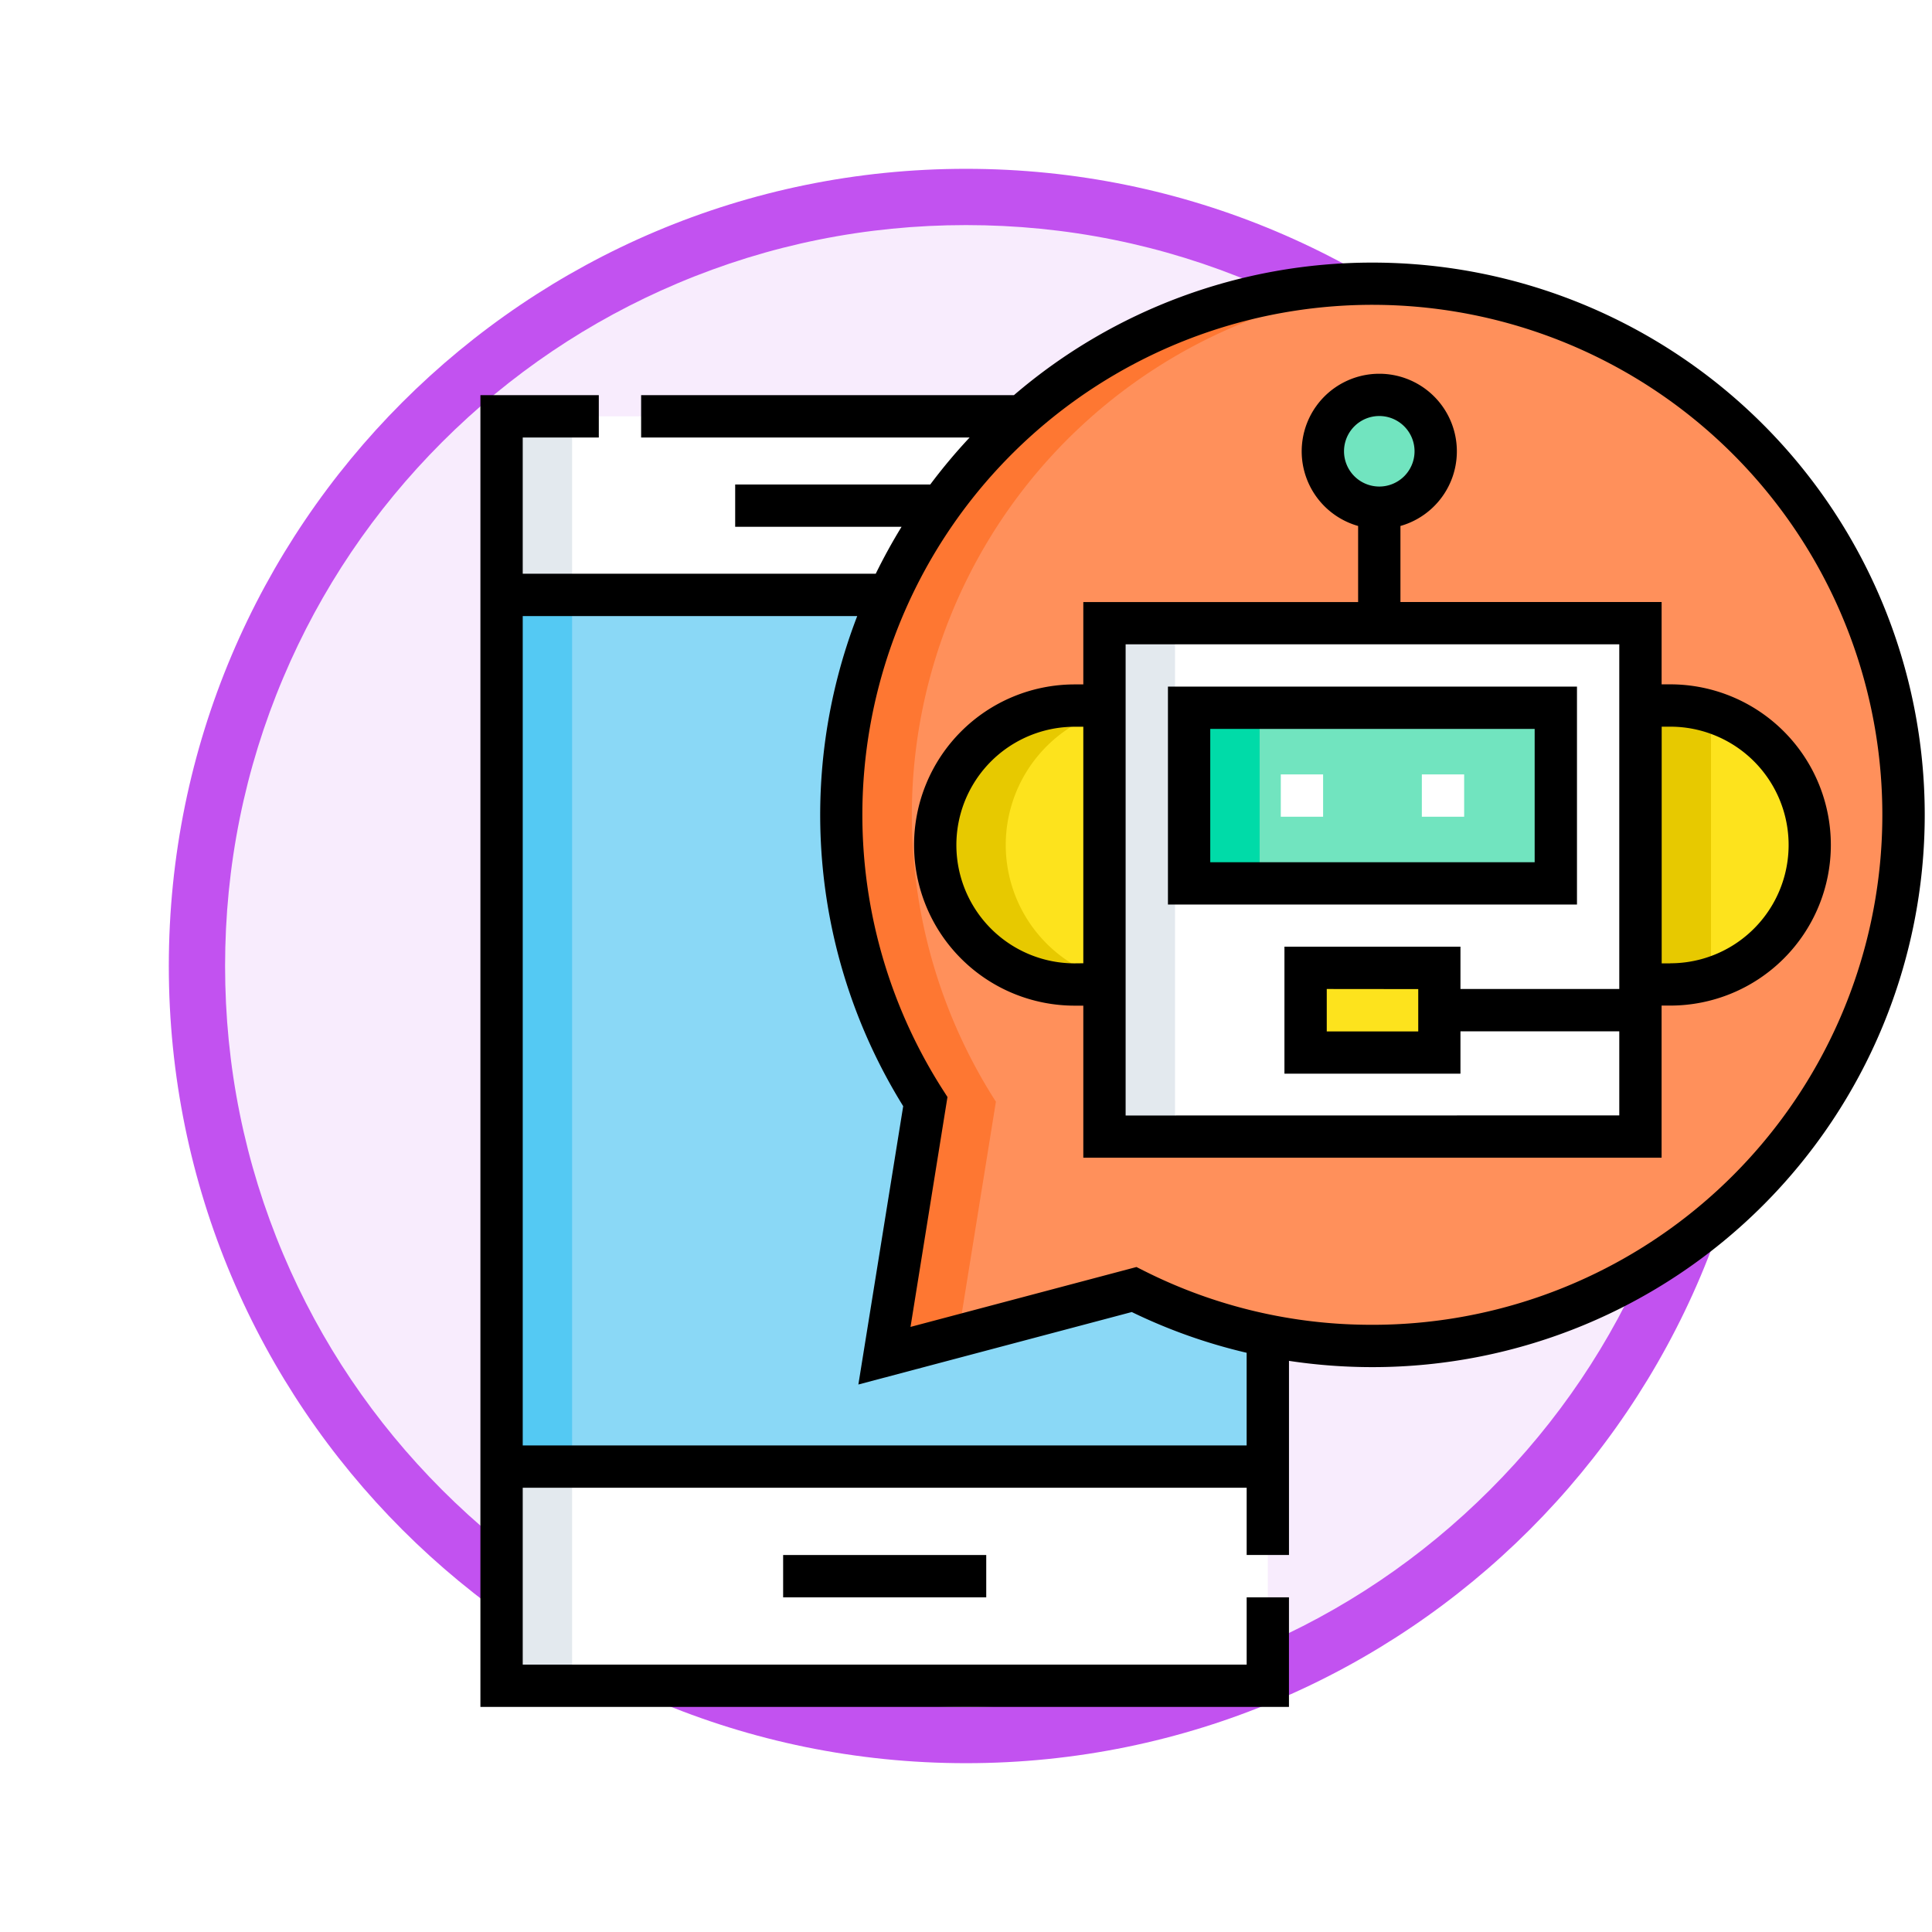 <svg xmlns="http://www.w3.org/2000/svg" xmlns:xlink="http://www.w3.org/1999/xlink" width="103" height="103" viewBox="0 0 103 103">
  <defs>
    <filter id="Trazado_978624" x="0" y="0" width="103" height="103" filterUnits="userSpaceOnUse">
      <feOffset dy="3" input="SourceAlpha"/>
      <feGaussianBlur stdDeviation="3" result="blur"/>
      <feFlood flood-opacity="0.161"/>
      <feComposite operator="in" in2="blur"/>
      <feComposite in="SourceGraphic"/>
    </filter>
  </defs>
  <g id="Grupo_1212626" data-name="Grupo 1212626" transform="translate(-195.388 -5354)">
    <g id="Grupo_1211470" data-name="Grupo 1211470" transform="translate(204.388 5360)">
      <g id="Grupo_1209305" data-name="Grupo 1209305">
        <g id="Grupo_1178144" data-name="Grupo 1178144">
          <g id="Grupo_1177896" data-name="Grupo 1177896">
            <g id="Grupo_1176881" data-name="Grupo 1176881">
              <g id="Grupo_1175148" data-name="Grupo 1175148">
                <g id="Grupo_1173798" data-name="Grupo 1173798">
                  <g id="Grupo_1171925" data-name="Grupo 1171925">
                    <g id="Grupo_1164524" data-name="Grupo 1164524">
                      <g id="Grupo_1144123" data-name="Grupo 1144123">
                        <g transform="matrix(1, 0, 0, 1, -9, -6)" filter="url(#Trazado_978624)">
                          <g id="Trazado_978624-2" data-name="Trazado 978624" transform="translate(9 6)" fill="#f8ecfd">
                            <path d="M 42.5 83.5 C 36.964 83.5 31.595 82.416 26.541 80.279 C 21.659 78.214 17.274 75.257 13.509 71.491 C 9.743 67.726 6.786 63.341 4.721 58.459 C 2.584 53.405 1.5 48.036 1.5 42.5 C 1.5 36.964 2.584 31.595 4.721 26.541 C 6.786 21.659 9.743 17.274 13.509 13.509 C 17.274 9.743 21.659 6.786 26.541 4.721 C 31.595 2.584 36.964 1.5 42.5 1.5 C 48.036 1.5 53.405 2.584 58.459 4.721 C 63.341 6.786 67.726 9.743 71.491 13.509 C 75.257 17.274 78.214 21.659 80.279 26.541 C 82.416 31.595 83.5 36.964 83.5 42.5 C 83.5 48.036 82.416 53.405 80.279 58.459 C 78.214 63.341 75.257 67.726 71.491 71.491 C 67.726 75.257 63.341 78.214 58.459 80.279 C 53.405 82.416 48.036 83.5 42.5 83.5 Z" stroke="none"/>
                            <path d="M 42.5 3 C 37.166 3 31.994 4.044 27.126 6.103 C 22.422 8.092 18.198 10.941 14.569 14.569 C 10.941 18.198 8.092 22.422 6.103 27.126 C 4.044 31.994 3 37.166 3 42.5 C 3 47.834 4.044 53.006 6.103 57.874 C 8.092 62.578 10.941 66.802 14.569 70.431 C 18.198 74.059 22.422 76.908 27.126 78.897 C 31.994 80.956 37.166 82 42.5 82 C 47.834 82 53.006 80.956 57.874 78.897 C 62.578 76.908 66.802 74.059 70.431 70.431 C 74.059 66.802 76.908 62.578 78.897 57.874 C 80.956 53.006 82 47.834 82 42.5 C 82 37.166 80.956 31.994 78.897 27.126 C 76.908 22.422 74.059 18.198 70.431 14.569 C 66.802 10.941 62.578 8.092 57.874 6.103 C 53.006 4.044 47.834 3 42.5 3 M 42.5 0 C 65.972 0 85 19.028 85 42.5 C 85 65.972 65.972 85 42.5 85 C 19.028 85 0 65.972 0 42.5 C 0 19.028 19.028 0 42.5 0 Z" stroke="none" fill="#c252f0"/>
                          </g>
                        </g>
                      </g>
                    </g>
                  </g>
                </g>
              </g>
            </g>
          </g>
        </g>
      </g>
    </g>
    <g id="asistente-virtual_2_" data-name="asistente-virtual (2)" transform="translate(221 5368)">
      <g id="Grupo_1212617" data-name="Grupo 1212617" transform="translate(1.128 1.128)">
        <g id="Grupo_1212599" data-name="Grupo 1212599" transform="translate(0 63.06)">
          <path id="Trazado_1085151" data-name="Trazado 1085151" d="M7.5,426.81H48.351v11.684H7.5Z" transform="translate(-7.5 -426.81)" fill="#fff"/>
        </g>
        <g id="Grupo_1212600" data-name="Grupo 1212600" transform="translate(0 7.068)">
          <path id="Trazado_1085152" data-name="Trazado 1085152" d="M7.5,54.5H48.351v9.521H7.5Z" transform="translate(-7.5 -54.5)" fill="#fff"/>
        </g>
        <g id="Grupo_1212601" data-name="Grupo 1212601" transform="translate(0 16.59)">
          <path id="Trazado_1085153" data-name="Trazado 1085153" d="M7.5,117.81H48.351v46.471H7.5Z" transform="translate(-7.5 -117.81)" fill="#8ad8f6"/>
        </g>
        <g id="Grupo_1212602" data-name="Grupo 1212602" transform="translate(18.115)">
          <path id="Trazado_1085154" data-name="Trazado 1085154" d="M156.27,7.5a28.319,28.319,0,0,0-23.836,43.6l-2.181,13.546,13.307-3.528A28.316,28.316,0,1,0,156.27,7.5Z" transform="translate(-127.956 -7.5)" fill="#ff905b"/>
        </g>
        <g id="Grupo_1212603" data-name="Grupo 1212603" transform="translate(60.717 22.483)">
          <path id="Trazado_1085155" data-name="Trazado 1085155" d="M412.816,171.87h-1.588V157h1.588a7.435,7.435,0,0,1,0,14.87Z" transform="translate(-411.228 -157)" fill="#fde31d"/>
        </g>
        <g id="Grupo_1212604" data-name="Grupo 1212604" transform="translate(23.119 22.483)">
          <path id="Trazado_1085156" data-name="Trazado 1085156" d="M170.251,171.87h-1.588a7.435,7.435,0,1,1,0-14.87h1.588Z" transform="translate(-161.228 -157)" fill="#fde31d"/>
        </g>
        <g id="Grupo_1212605" data-name="Grupo 1212605" transform="translate(43.786 5.923)">
          <circle id="Elipse_12626" data-name="Elipse 12626" cx="3.008" cy="3.008" r="3.008" fill="#71e4bf"/>
        </g>
        <g id="Grupo_1212606" data-name="Grupo 1212606" transform="translate(0 63.06)">
          <path id="Trazado_1085157" data-name="Trazado 1085157" d="M7.5,426.81h3.76v11.684H7.5Z" transform="translate(-7.5 -426.81)" fill="#e3e9ee"/>
        </g>
        <g id="Grupo_1212607" data-name="Grupo 1212607" transform="translate(0 7.068)">
          <path id="Trazado_1085158" data-name="Trazado 1085158" d="M7.5,54.5h3.76v9.521H7.5Z" transform="translate(-7.5 -54.5)" fill="#e3e9ee"/>
        </g>
        <g id="Grupo_1212608" data-name="Grupo 1212608" transform="translate(0 16.59)">
          <path id="Trazado_1085159" data-name="Trazado 1085159" d="M7.5,117.81h3.76v46.471H7.5Z" transform="translate(-7.5 -117.81)" fill="#54c9f3"/>
        </g>
        <g id="Grupo_1212609" data-name="Grupo 1212609" transform="translate(23.119 22.483)">
          <path id="Trazado_1085160" data-name="Trazado 1085160" d="M164.988,164.435a7.438,7.438,0,0,1,5.264-7.112V157h-1.588a7.435,7.435,0,1,0,0,14.87h1.588v-.323A7.438,7.438,0,0,1,164.988,164.435Z" transform="translate(-161.228 -157)" fill="#e7c900"/>
        </g>
        <g id="Grupo_1212610" data-name="Grupo 1212610" transform="translate(60.717 22.483)">
          <path id="Trazado_1085161" data-name="Trazado 1085161" d="M414.988,157.323a7.432,7.432,0,0,0-2.171-.323h-1.588v14.87h1.588a7.432,7.432,0,0,0,2.171-.323Z" transform="translate(-411.228 -157)" fill="#e7c900"/>
        </g>
        <g id="Grupo_1212611" data-name="Grupo 1212611" transform="translate(18.115 0)">
          <path id="Trazado_1085162" data-name="Trazado 1085162" d="M134.18,63.608l2.014-12.5A28.318,28.318,0,0,1,158.149,7.565c-.622-.041-1.248-.064-1.88-.064a28.319,28.319,0,0,0-23.836,43.6l-2.181,13.545Z" transform="translate(-127.955 -7.501)" fill="#fe7732"/>
        </g>
        <g id="Grupo_1212612" data-name="Grupo 1212612" transform="translate(32.143 18.094)">
          <path id="Trazado_1085163" data-name="Trazado 1085163" d="M221.228,127.81H249.8v27.371H221.228Z" transform="translate(-221.228 -127.81)" fill="#fff"/>
        </g>
        <g id="Grupo_1212613" data-name="Grupo 1212613" transform="translate(32.143 18.094)">
          <path id="Trazado_1085164" data-name="Trazado 1085164" d="M221.228,127.81h3.76v27.371h-3.76Z" transform="translate(-221.228 -127.81)" fill="#e3e9ee"/>
        </g>
        <g id="Grupo_1212614" data-name="Grupo 1212614" transform="translate(42.866 36.47)">
          <path id="Trazado_1085165" data-name="Trazado 1085165" d="M292.529,250h7.128v4.512h-7.128Z" transform="translate(-292.529 -250)" fill="#fde31d"/>
        </g>
        <g id="Grupo_1212615" data-name="Grupo 1212615" transform="translate(36.655 22.605)">
          <path id="Trazado_1085166" data-name="Trazado 1085166" d="M0,0H9.362V19.551H0Z" transform="translate(19.551 0) rotate(90)" fill="#71e4bf"/>
        </g>
        <g id="Grupo_1212616" data-name="Grupo 1212616" transform="translate(36.655 22.605)">
          <path id="Trazado_1085167" data-name="Trazado 1085167" d="M0,0H9.362V3.76H0Z" transform="translate(3.76 0) rotate(90)" fill="#00dba8"/>
        </g>
      </g>
      <g id="Grupo_1212620" data-name="Grupo 1212620" transform="translate(42.67 27.286)">
        <g id="Grupo_1212618" data-name="Grupo 1212618">
          <path id="Trazado_1085168" data-name="Trazado 1085168" d="M283.728,181.435h2.256v2.256h-2.256Z" transform="translate(-283.728 -181.435)" fill="#fff"/>
        </g>
        <g id="Grupo_1212619" data-name="Grupo 1212619" transform="translate(7.52)">
          <path id="Trazado_1085169" data-name="Trazado 1085169" d="M333.728,181.435h2.256v2.256h-2.256Z" transform="translate(-333.728 -181.435)" fill="#fff"/>
        </g>
      </g>
      <g id="Grupo_1212625" data-name="Grupo 1212625" transform="translate(0 0)">
        <g id="Grupo_1212621" data-name="Grupo 1212621">
          <path id="Trazado_1085170" data-name="Trazado 1085170" d="M47.558,0A29.313,29.313,0,0,0,28.442,7.068H8.568V9.324H26.082a29.668,29.668,0,0,0-2.1,2.506h-10.4v2.256h8.87q-.746,1.215-1.375,2.5H2.256V9.324H6.312V7.068H0V77H43.106V71.159H40.851v3.585H2.256V65.316H40.851V68.9h2.256V58.551a29.807,29.807,0,0,0,4.451.334A29.442,29.442,0,0,0,47.558,0ZM40.851,63.06H2.256V18.845H20.089a29.452,29.452,0,0,0,2.451,26.128l-2.39,14.839,14.576-3.864A29.148,29.148,0,0,0,40.85,58.12v4.94Zm6.707-6.432a26.9,26.9,0,0,1-12.2-2.888l-.382-.192L22.93,56.741,24.9,44.484l-.233-.363A27.189,27.189,0,1,1,47.558,56.629Z" transform="translate(0 0)"/>
        </g>
        <g id="Grupo_1212622" data-name="Grupo 1212622" transform="translate(16.139 68.902)">
          <path id="Trazado_1085171" data-name="Trazado 1085171" d="M107.315,458.155h10.828v2.256H107.315Z" transform="translate(-107.315 -458.155)"/>
        </g>
        <g id="Grupo_1212623" data-name="Grupo 1212623" transform="translate(23.119 5.923)">
          <path id="Trazado_1085172" data-name="Trazado 1085172" d="M194.042,55.943h-.46v-4.39H179.658V47.5a4.136,4.136,0,1,0-2.256,0v4.057H162.751v4.39h-.46a8.563,8.563,0,1,0,0,17.126h.46V81.18h30.83V73.069h.46a8.563,8.563,0,0,0,0-17.126ZM176.65,43.518a1.88,1.88,0,1,1,1.88,1.88A1.882,1.882,0,0,1,176.65,43.518Zm-14.359,27.3a6.307,6.307,0,1,1,0-12.614h.46V70.813Zm2.716,8.111V53.809h26.318V72.185h-8.467V69.929h-9.384V76.7h9.384V74.441h8.467v4.483Zm15.6-6.739v2.256H175.73V72.185Zm13.439-1.372h-.46V58.2h.46a6.307,6.307,0,1,1,0,12.614Z" transform="translate(-153.728 -39.382)"/>
        </g>
        <g id="Grupo_1212624" data-name="Grupo 1212624" transform="translate(36.654 22.605)">
          <path id="Trazado_1085173" data-name="Trazado 1085173" d="M265.535,150.31H243.728v11.618h21.807Zm-2.256,9.362H245.984v-7.106h17.295Z" transform="translate(-243.728 -150.31)"/>
        </g>
      </g>
    </g>
  </g>
</svg>
